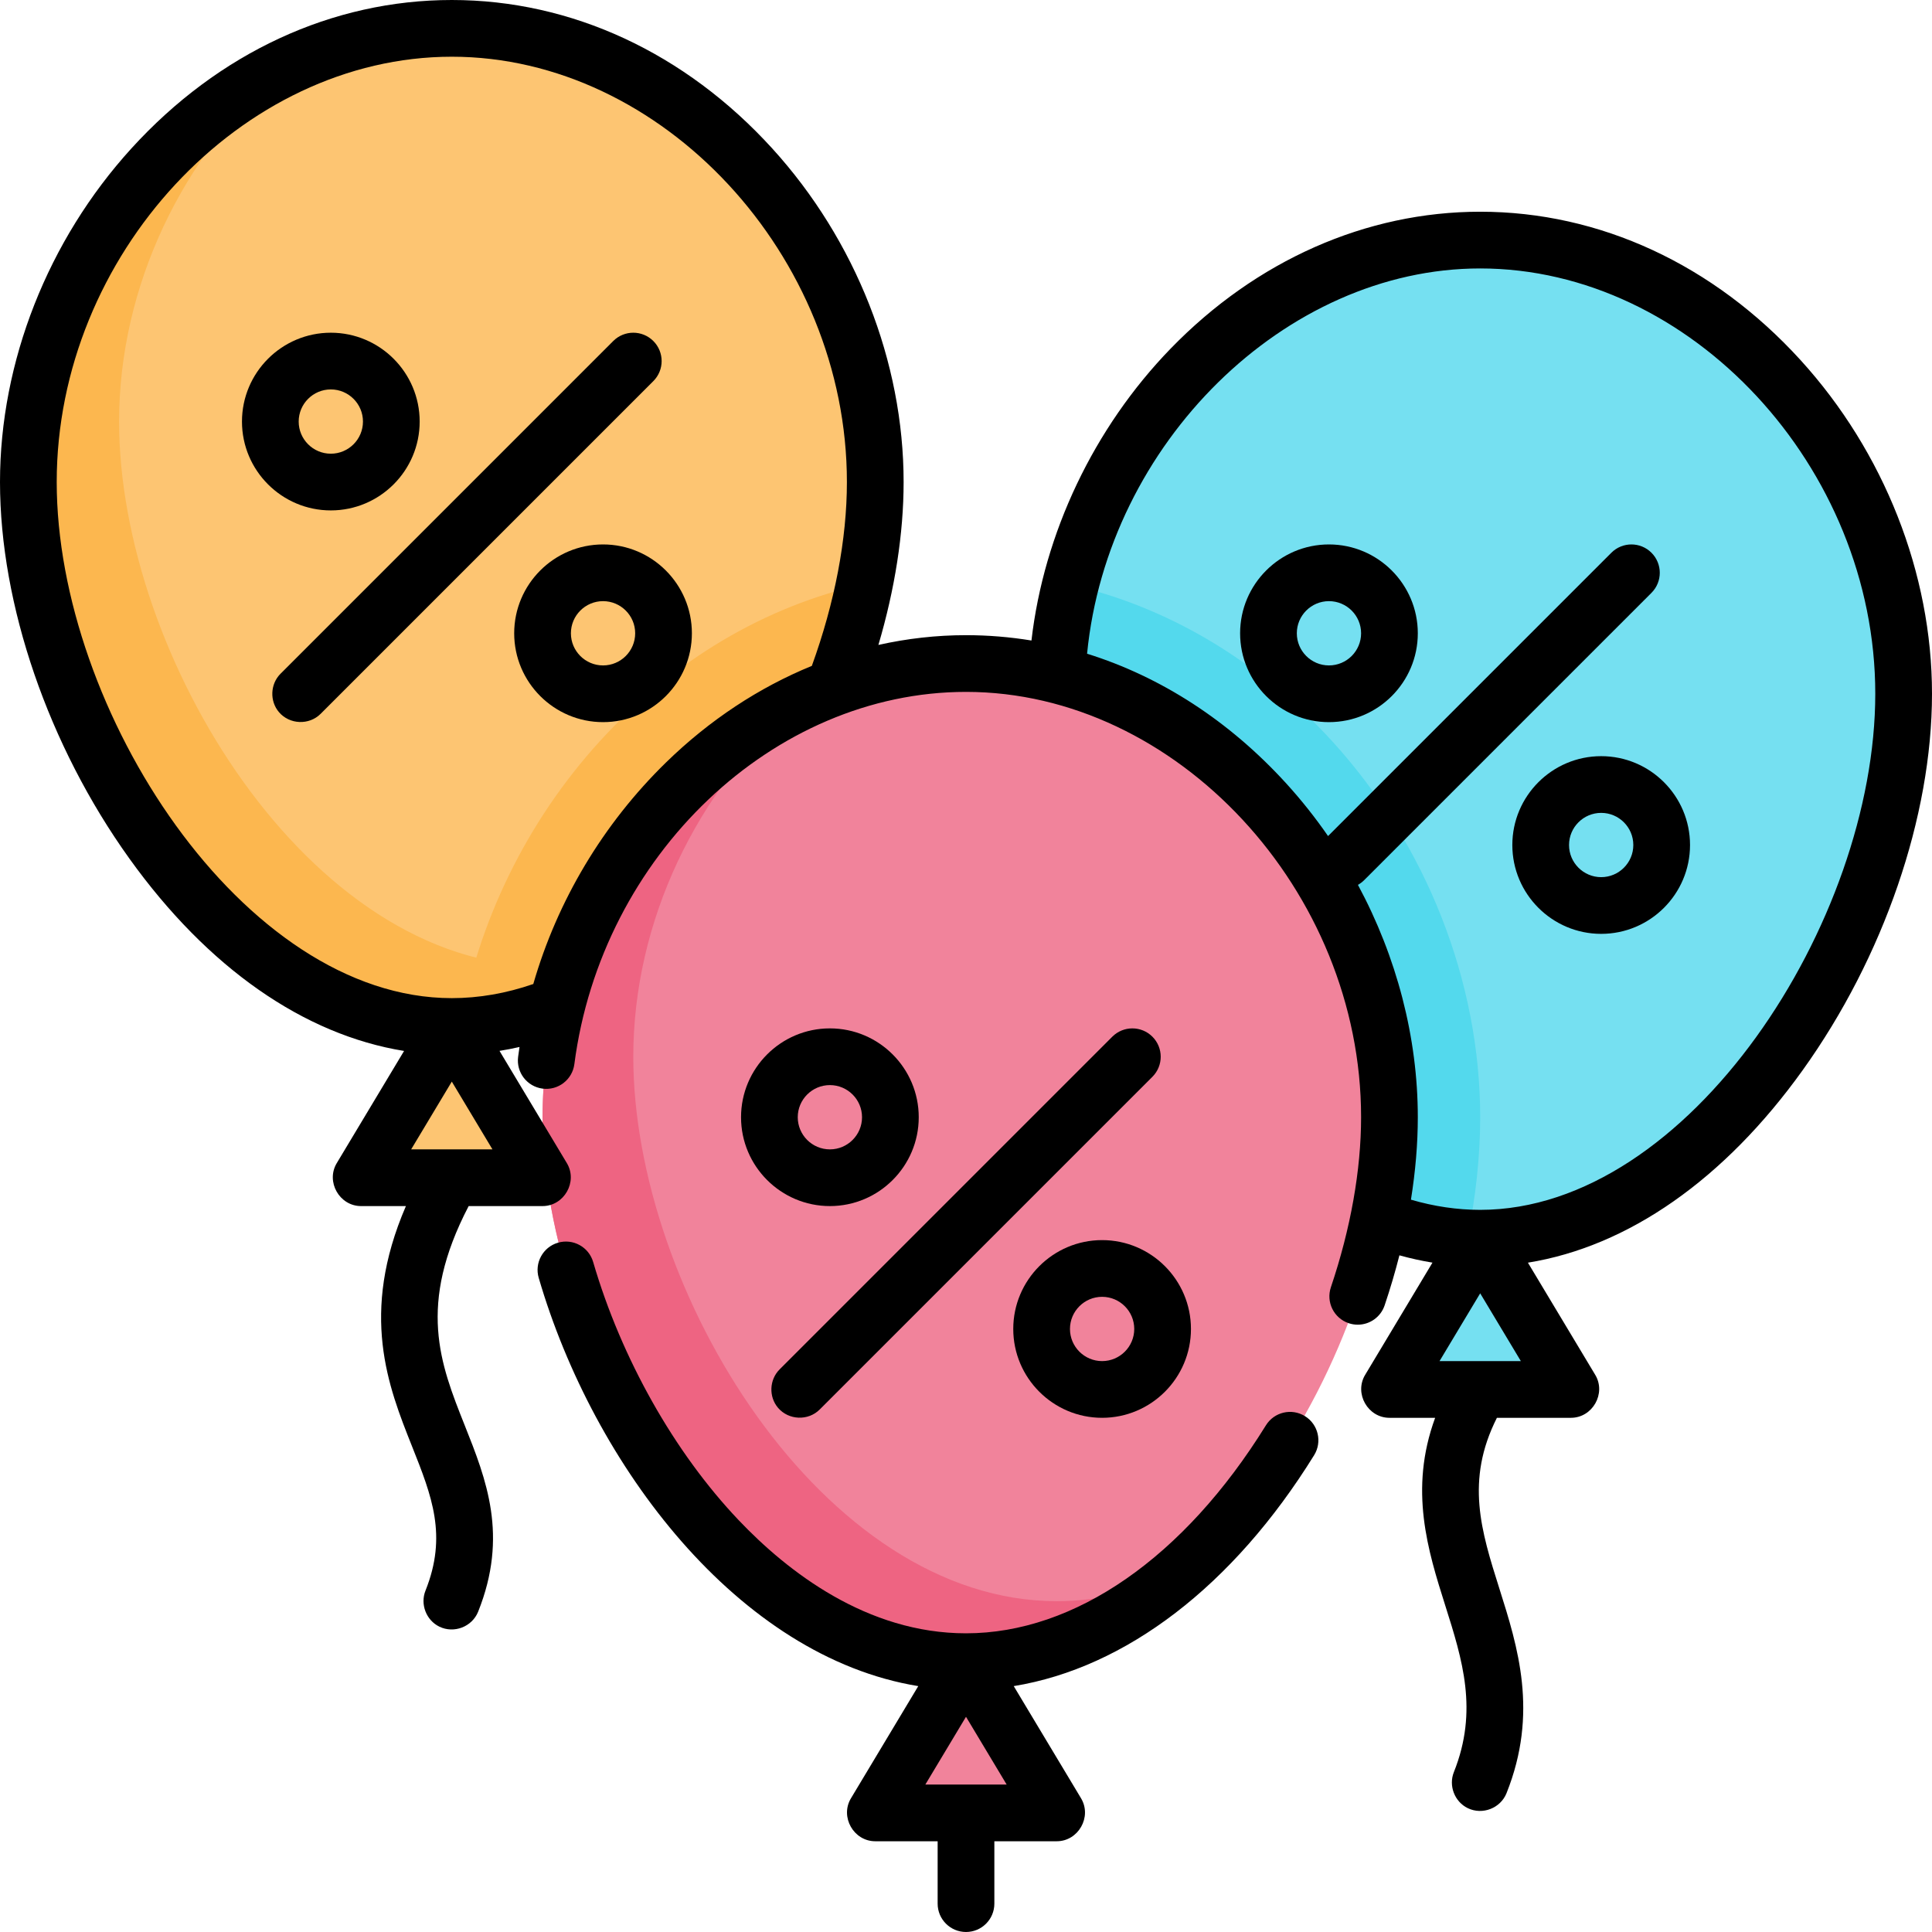 <?xml version="1.0" encoding="iso-8859-1"?>
<!-- Generator: Adobe Illustrator 19.0.0, SVG Export Plug-In . SVG Version: 6.00 Build 0)  -->
<svg version="1.1" id="Capa_1" xmlns="http://www.w3.org/2000/svg" xmlns:xlink="http://www.w3.org/1999/xlink" x="0px" y="0px"
	 viewBox="0 0 512 512" style="enable-background:new 0 0 512 512;" xml:space="preserve">
<g>
	<path style="fill:#75E0F1;" d="M280.047,183.859c0-61.977,50.242-120.235,112.219-120.235s112.219,58.258,112.219,120.235
		s-50.242,144.282-112.219,144.282S280.047,245.836,280.047,183.859z"/>
	<polygon style="fill:#75E0F1;" points="392.266,328.141 368.219,368.219 416.313,368.219 	"/>
</g>
<path style="fill:#53D9ED;" d="M392.266,296.078c0-35.94-14.263-72.223-39.131-99.545c-19.483-21.405-43.503-35.667-69.461-41.605
	c-2.365,9.406-3.627,19.121-3.627,28.932c0,60.844,48.424,141.272,108.834,144.192C391.097,317.188,392.266,306.423,392.266,296.078
	z"/>
<path style="fill:#FDC572;" d="M7.515,127.75c0-61.977,50.242-120.235,112.219-120.235S231.953,65.772,231.953,127.75
	s-50.242,144.282-112.219,144.282S7.515,189.727,7.515,127.75z"/>
<path style="fill:#FCB74F;" d="M143.781,256c-61.977,0-112.219-82.305-112.219-144.282c0-36.006,16.961-70.753,43.326-93.556
	C35.234,37.747,7.515,81.719,7.515,127.75c0,61.977,50.242,144.282,112.219,144.282c20.689,0,40.067-9.18,56.709-23.705
	C166.106,253.225,155.142,256,143.781,256z"/>
<polygon style="fill:#FDC572;" points="119.734,272.031 95.687,312.11 143.781,312.11 "/>
<path style="fill:#FCB74F;" d="M229.092,154.747c-26.252,5.831-50.553,20.169-70.227,41.786
	c-19.3,21.204-32.207,47.805-37.021,75.454C174.191,270.409,217.778,210.45,229.092,154.747z"/>
<path style="fill:#F1839B;" d="M143.781,296.078c0-61.977,50.242-120.235,112.219-120.235s112.219,58.258,112.219,120.235
	S317.977,440.36,256,440.36S143.781,358.055,143.781,296.078z"/>
<path style="fill:#EE6482;" d="M280.047,424.329c-61.977,0-112.219-82.305-112.219-144.282c0-36.006,16.961-70.753,43.326-93.556
	c-39.653,19.584-67.373,63.556-67.373,109.587c0,61.977,50.242,144.282,112.219,144.282c20.689,0,40.067-9.18,56.709-23.705
	C302.373,421.553,291.408,424.329,280.047,424.329z"/>
<polygon style="fill:#F1839B;" points="256,440.36 231.953,480.438 280.047,480.438 "/>
<path d="M477.175,95.442c-23.086-25.365-53.241-39.333-84.909-39.333c-30.223,0-59.368,12.895-82.068,36.309
	c-20.314,20.954-33.56,48.864-36.851,77.325c-5.707-0.936-11.501-1.415-17.347-1.415c-7.826,0-15.598,0.882-23.215,2.588
	c4.385-14.836,6.683-29.563,6.683-43.167c0-31.874-12.693-64.101-34.825-88.417C181.557,13.968,151.402,0,119.734,0
	S57.911,13.968,34.825,39.333C12.693,63.648,0,95.875,0,127.75c0,32.534,12.814,69.827,34.276,99.761
	c20.778,28.979,46.247,46.701,72.806,51.001l-17.84,29.732c-2.952,4.921,0.717,11.381,6.445,11.381h11.883
	c-12.332,28.559-4.684,47.825,1.614,63.647c5.261,13.217,9.416,23.656,3.573,38.266c-1.441,3.602,0.184,7.837,3.673,9.541
	c3.878,1.894,8.68,0.044,10.281-3.959c8.072-20.178,2.156-35.037-3.563-49.406c-6.503-16.334-12.644-31.811,1.052-58.089h19.58
	c5.726,0,9.396-6.461,6.444-11.381l-17.85-29.75c1.769-0.289,3.537-0.621,5.301-1.03c-0.131,0.871-0.255,1.742-0.369,2.615
	c-0.535,4.116,2.369,7.885,6.484,8.42c4.123,0.533,7.885-2.369,8.42-6.484c7.185-55.321,52.775-98.656,103.789-98.656
	c55.777,0,104.704,52.673,104.704,112.72c0,13.964-2.768,29.546-8.005,45.06c-1.328,3.932,0.785,8.196,4.717,9.523
	c0.797,0.27,1.607,0.397,2.404,0.397c3.135,0,6.061-1.978,7.119-5.114c1.492-4.421,2.797-8.854,3.92-13.269
	c2.91,0.808,5.832,1.457,8.762,1.936l-17.845,29.742c-2.954,4.921,0.715,11.381,6.443,11.381h12.11
	c-7.011,19.091-1.902,35.266,2.699,49.811c4.519,14.284,8.786,27.775,2.261,44.086c-1.441,3.602,0.184,7.837,3.673,9.541
	c3.878,1.894,8.68,0.044,10.281-3.959c8.521-21.303,2.992-38.781-1.887-54.202c-4.838-15.295-9.056-28.647-0.658-45.278h19.614
	c5.726,0,9.396-6.461,6.444-11.381l-17.84-29.732c26.56-4.299,52.029-22.022,72.806-51.001C499.186,253.686,512,216.393,512,183.859
	C512,151.985,499.307,119.758,477.175,95.442z M108.96,304.595l10.774-17.958l10.774,17.958H108.96z M176.513,202.049
	c-16.691,16.278-28.818,36.654-35.184,58.725c-7.16,2.474-14.416,3.743-21.595,3.743c-55.406,0-104.704-76.481-104.704-136.767
	c0-60.047,48.928-112.72,104.704-112.72s104.704,52.673,104.704,112.72c0,15.139-3.216,31.958-9.292,48.715
	C201.162,182.18,188.043,190.804,176.513,202.049z M381.492,360.704l10.774-17.958l10.774,17.958H381.492z M392.266,320.626
	c-6.094,0-12.252-0.914-18.351-2.7c1.199-7.506,1.819-14.846,1.819-21.848c0-21.181-5.611-42.515-15.867-61.582
	c0.587-0.33,1.142-0.737,1.642-1.236l76.149-76.149c2.935-2.935,2.935-7.693,0-10.627c-2.935-2.935-7.693-2.935-10.627,0
	l-75.08,75.08c-3.362-4.858-7.046-9.511-11.043-13.901c-15.1-16.59-33.226-28.303-52.82-34.422
	c5.453-55.664,52.487-102.101,104.177-102.101c55.777,0,104.704,52.673,104.704,112.72
	C496.971,244.145,447.672,320.626,392.266,320.626z"/>
<path d="M345.826,375.292c-3.53-2.186-8.161-1.096-10.345,2.433c-21.693,35.029-50.663,55.121-79.481,55.121
	c-26.234,0-47.241-16.304-60.244-29.982c-17.048-17.932-31.105-42.874-38.565-68.428c-1.162-3.984-5.333-6.269-9.319-5.107
	c-3.984,1.163-6.27,5.335-5.107,9.319c14.576,49.928,52.961,100.417,100.584,108.192l-17.839,29.732
	c-2.954,4.92,0.715,11.38,6.443,11.38h16.532v16.532c0,4.15,3.365,7.515,7.515,7.515c4.15,0,7.515-3.365,7.515-7.515v-16.532h16.532
	c5.726,0,9.396-6.461,6.444-11.381l-17.84-29.733c29.681-4.848,58.15-26.55,79.608-61.202
	C350.443,382.108,349.354,377.476,345.826,375.292z M245.226,472.924L256,454.966l10.774,17.958H245.226z"/>
<path d="M294.773,274.734l-88.172,88.172c-2.736,2.735-2.918,7.255-0.4,10.196c2.81,3.281,7.97,3.488,11.027,0.431l88.172-88.172
	c2.935-2.935,2.935-7.693,0-10.627C302.466,271.799,297.706,271.799,294.773,274.734z"/>
<path d="M268.524,352.188c0,12.983,10.563,23.546,23.546,23.546c12.983,0,23.546-10.563,23.546-23.546s-10.563-23.546-23.546-23.546
	C279.087,328.642,268.524,339.204,268.524,352.188z M300.587,352.188c0,4.696-3.82,8.517-8.517,8.517
	c-4.696,0-8.517-3.82-8.517-8.517c0-4.696,3.82-8.517,8.517-8.517C296.767,343.671,300.587,347.492,300.587,352.188z"/>
<path d="M219.93,272.532c-12.983,0-23.546,10.563-23.546,23.546s10.563,23.546,23.546,23.546s23.546-10.563,23.546-23.546
	S232.913,272.532,219.93,272.532z M219.93,304.595c-4.696,0-8.517-3.82-8.517-8.517c0-4.696,3.82-8.517,8.517-8.517
	s8.517,3.82,8.517,8.517C228.446,300.774,224.626,304.595,219.93,304.595z"/>
<path d="M424.329,200.391c-12.983,0-23.546,10.563-23.546,23.546s10.563,23.546,23.546,23.546s23.546-10.563,23.546-23.546
	S437.312,200.391,424.329,200.391z M424.329,232.454c-4.696,0-8.517-3.82-8.517-8.517s3.82-8.517,8.517-8.517
	c4.696,0,8.517,3.82,8.517,8.517S429.025,232.454,424.329,232.454z"/>
<path d="M352.188,144.282c-12.983,0-23.546,10.563-23.546,23.546s10.563,23.546,23.546,23.546s23.546-10.563,23.546-23.546
	S365.171,144.282,352.188,144.282z M352.188,176.344c-4.696,0-8.517-3.82-8.517-8.517s3.82-8.517,8.517-8.517
	c4.696,0,8.517,3.82,8.517,8.517S356.884,176.344,352.188,176.344z"/>
<path d="M173.141,90.374c-2.935-2.935-7.693-2.935-10.627,0l-88.172,88.172c-2.736,2.735-2.918,7.255-0.4,10.196
	c2.81,3.281,7.97,3.488,11.027,0.431L173.141,101C176.076,98.067,176.076,93.307,173.141,90.374z"/>
<path d="M159.812,144.282c-12.983,0-23.546,10.563-23.546,23.546s10.563,23.546,23.546,23.546s23.546-10.563,23.546-23.546
	S172.795,144.282,159.812,144.282z M159.812,176.344c-4.696,0-8.517-3.82-8.517-8.517s3.82-8.517,8.517-8.517
	s8.517,3.82,8.517,8.517S164.508,176.344,159.812,176.344z"/>
<path d="M111.217,111.718c0-12.983-10.563-23.546-23.546-23.546s-23.546,10.563-23.546,23.546s10.563,23.546,23.546,23.546
	S111.217,124.702,111.217,111.718z M79.155,111.718c0-4.696,3.82-8.517,8.517-8.517s8.517,3.82,8.517,8.517s-3.82,8.517-8.517,8.517
	S79.155,116.414,79.155,111.718z"/>
<g>
</g>
<g>
</g>
<g>
</g>
<g>
</g>
<g>
</g>
<g>
</g>
<g>
</g>
<g>
</g>
<g>
</g>
<g>
</g>
<g>
</g>
<g>
</g>
<g>
</g>
<g>
</g>
<g>
</g>
</svg>
